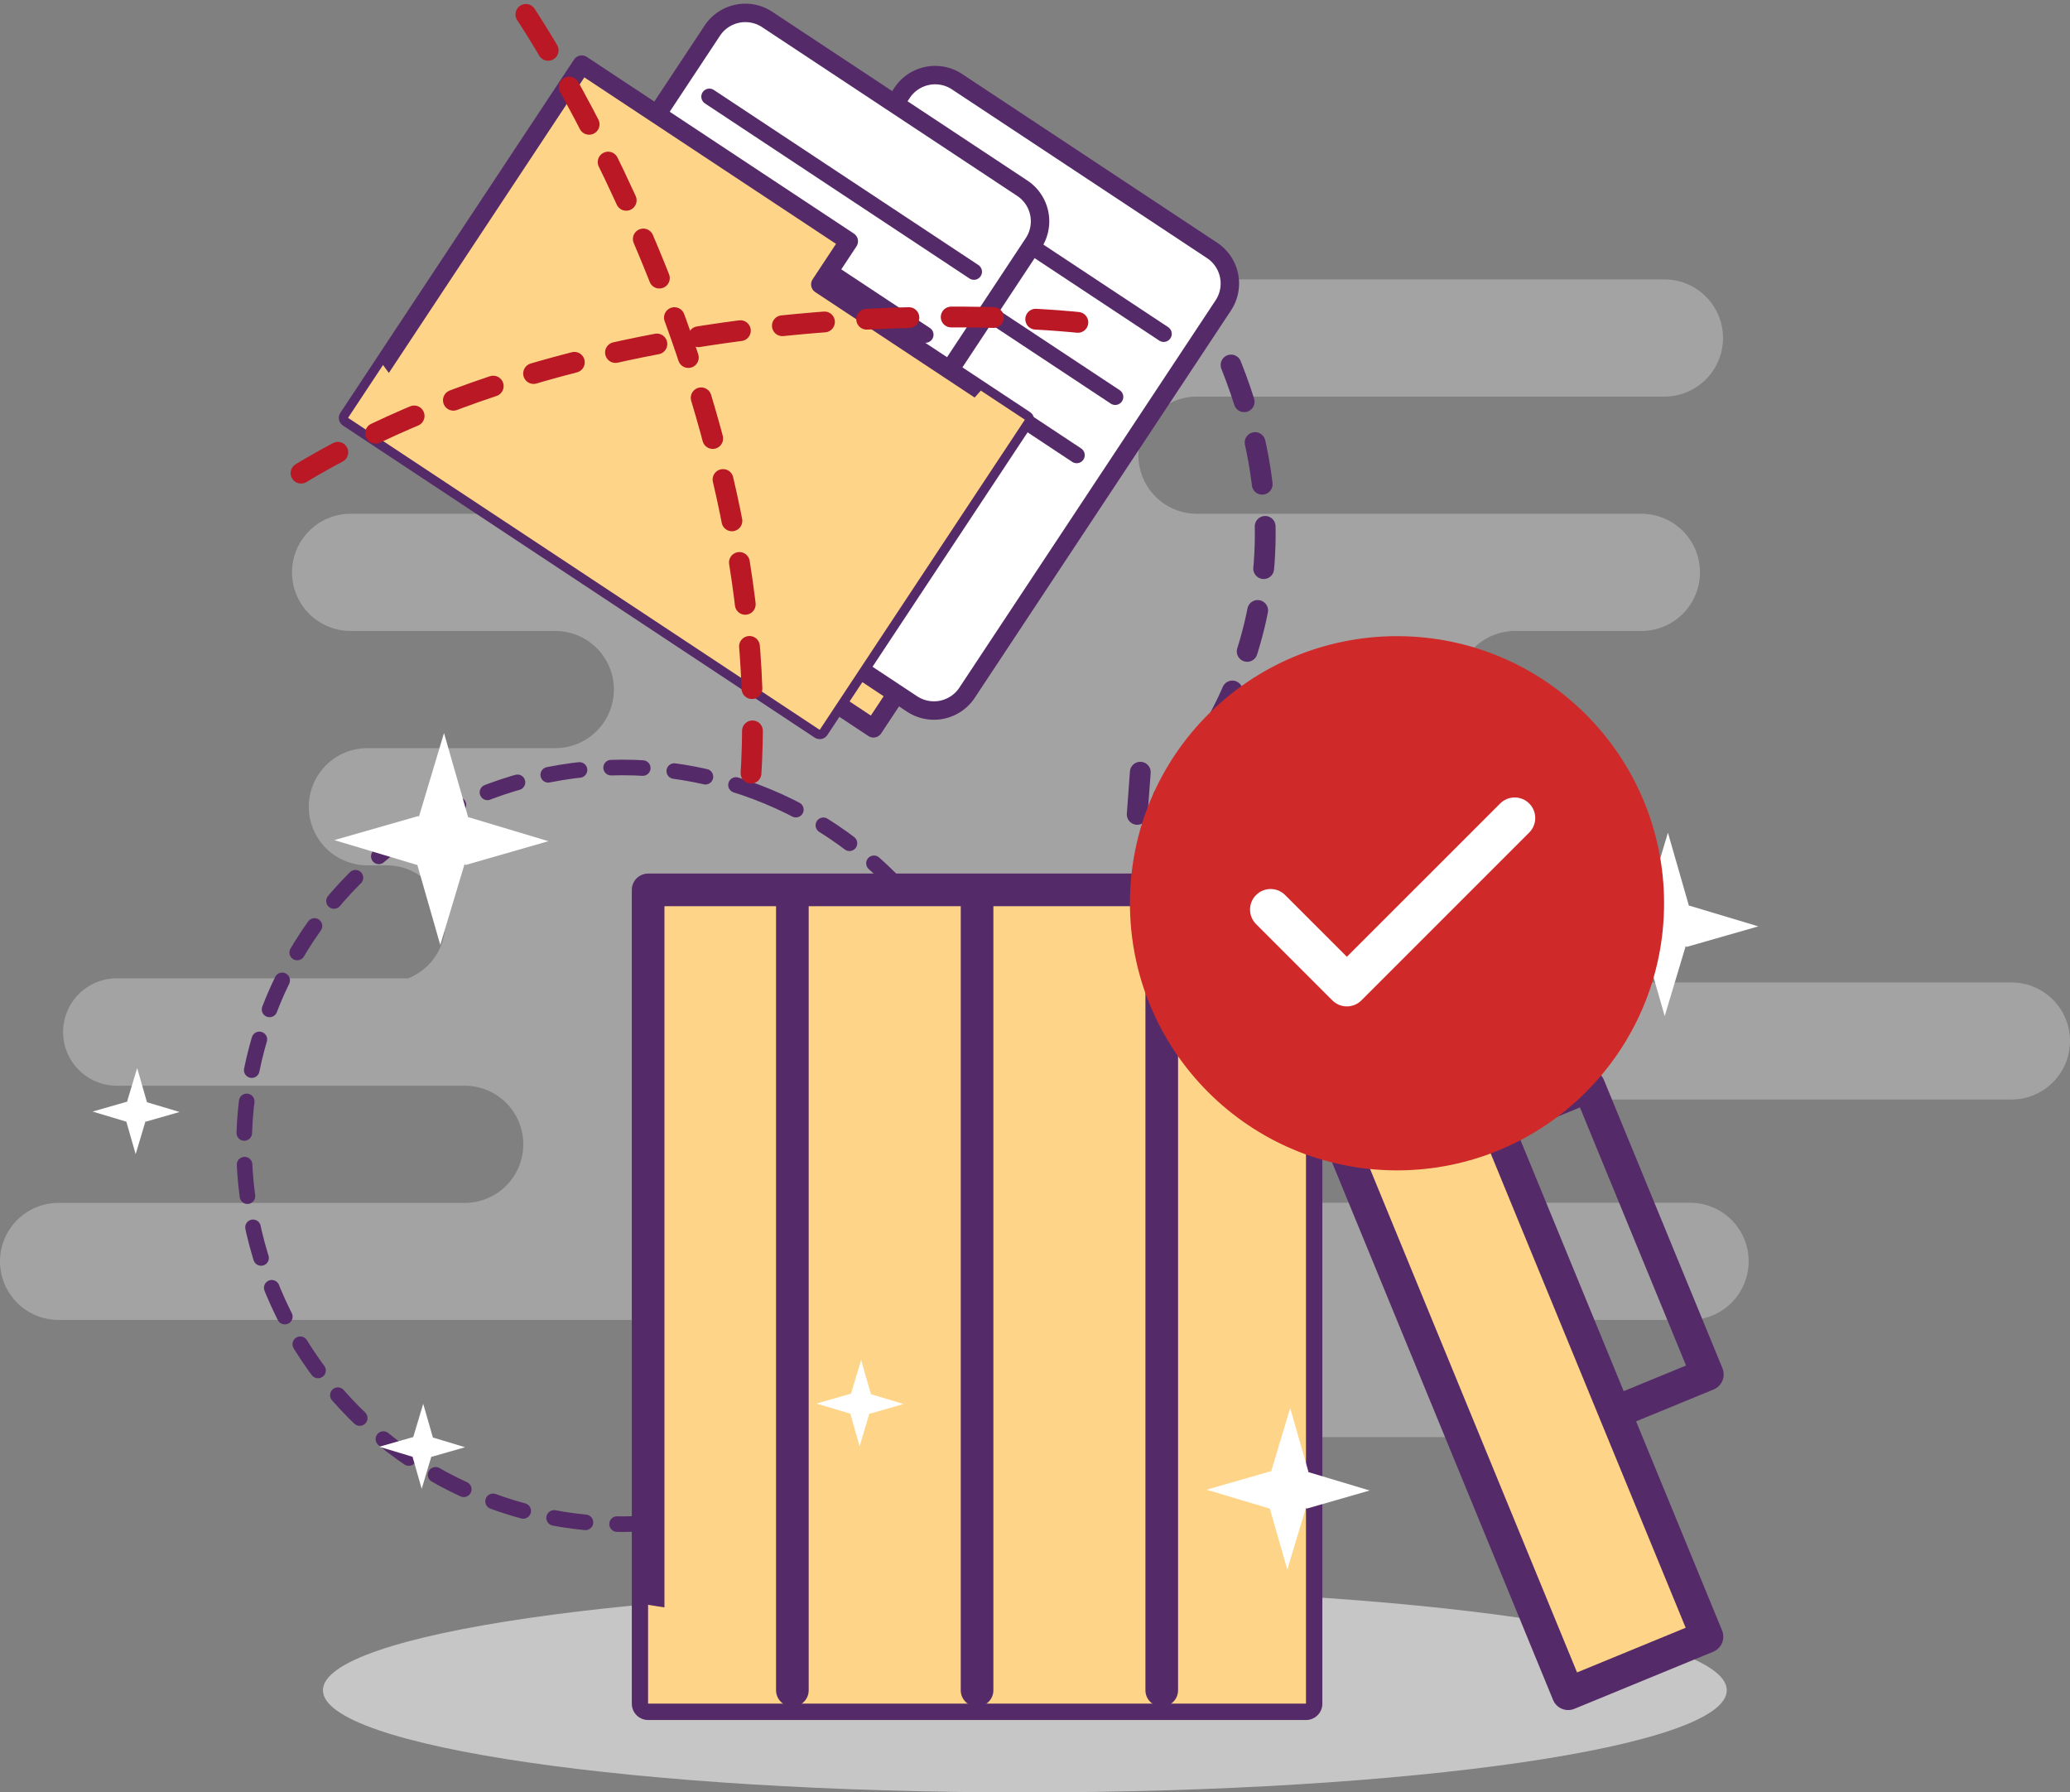<svg xmlns="http://www.w3.org/2000/svg" width="302.276" height="261.709" viewBox="0 0 302.276 261.709">
  <rect x="0" y="0" width="302.276" height="261.709" fill="#808080" stroke="none"/>
  <g id="Group_4320" data-name="Group 4320" transform="translate(-11786 21752.887)">
    <g id="Group_2495" data-name="Group 2495" transform="translate(11785.988 -21750.998)">
      <path id="Path_1917" data-name="Path 1917" d="M293.741,153.21H189.479c.277,0,.546-.016.814-.04a8.55,8.55,0,0,1,0-17.023c-.269-.024-.538-.04-.814-.04h28.614a8.555,8.555,0,0,0,0-17.11h.972c-2.538,0-6.365-3.827-6.365-8.555a8.549,8.549,0,0,1,8.072-8.531c-.158-.008-.324-.024-.482-.024H239.7a8.555,8.555,0,1,0,0-17.11H174.8a8.555,8.555,0,1,1,0-17.11h68.265a8.555,8.555,0,1,0,0-17.11H149.377a8.555,8.555,0,1,0,0,17.11H133.532a8.555,8.555,0,0,0,0,17.11H51.21a8.555,8.555,0,0,0,0,17.11H81.1a8.555,8.555,0,1,1,0,17.11H53.661a8.555,8.555,0,1,0,0,17.11h2.8a8.55,8.55,0,0,1,3.17,16.493H17.07a7.843,7.843,0,1,0,0,15.686h50.8a8.555,8.555,0,1,1,0,17.11H8.555a8.543,8.543,0,1,0,0,17.086H104.8a8.54,8.54,0,0,0,4.048,1.02h7.163a8.554,8.554,0,0,0,4.048,16.09h93.668a8.555,8.555,0,0,0,0-17.11h33.081a8.555,8.555,0,1,0,0-17.11H151.97c.15,0,.3-.016.451-.024a8.538,8.538,0,0,1,5.108-15.022c-.008-.008-.024-.016-.032-.024H293.741a8.547,8.547,0,0,0,0-17.094ZM145,102.529c.206.016.4.032.617.032h-1.226C144.594,102.561,144.791,102.537,145,102.529Zm.609-18.438c-.206,0-.411.016-.617.032-.206-.016-.4-.032-.609-.032Z" transform="translate(0 -11.649)" fill="#c6c6c6" opacity="0.5"/>
      <path id="Path_1918" data-name="Path 1918" d="M264.659,307.152c0,8.231-45.889,14.912-102.5,14.912s-102.5-6.673-102.5-14.912,45.889-14.912,102.5-14.912S264.659,298.913,264.659,307.152Z" transform="translate(-12.49 -62.245)" fill="#c6c6c6"/>
      <g id="Group_2493" data-name="Group 2493" transform="translate(18.718)">
        <circle id="Ellipse_116" data-name="Ellipse 116" cx="55.243" cy="55.243" r="55.243" transform="translate(0 195.31) rotate(-67.5)" stroke-dasharray="4.625" stroke="#552a68" stroke-linecap="round" stroke-linejoin="round" stroke-miterlimit="10" stroke-width="2.274" fill="none"/>
        <g id="Group_2489" data-name="Group 2489" transform="translate(32.121)">
          <rect id="Rectangle_1101" data-name="Rectangle 1101" width="55.243" height="80.512" transform="translate(9.572 60.035) rotate(-56.515)" stroke-width="2.692" stroke="#552a68" stroke-linecap="round" stroke-linejoin="round" stroke-miterlimit="10" fill="#fed588"/>
          <g id="Group_2487" data-name="Group 2487" transform="translate(42.518 9.077)">
            <path id="Path_1919" data-name="Path 1919" d="M165.945,103.01a5.8,5.8,0,0,1-8.025,1.637L120.672,80.011a5.8,5.8,0,0,1-1.637-8.025l37.421-56.563a5.794,5.794,0,0,1,8.025-1.637L201.73,38.422a5.8,5.8,0,0,1,1.637,8.025Z" transform="translate(-118.076 -12.826)" fill="#fff" stroke="#552a68" stroke-linecap="round" stroke-linejoin="round" stroke-miterlimit="10" stroke-width="2.692"/>
            <line id="Line_1" data-name="Line 1" x2="38.631" y2="25.554" transform="translate(37.954 12.227)" fill="#fed588" stroke="#552a68" stroke-linecap="round" stroke-linejoin="round" stroke-miterlimit="10" stroke-width="2.356"/>
            <line id="Line_2" data-name="Line 2" x2="38.631" y2="25.554" transform="translate(30.878 21.43)" fill="#fed588" stroke="#552a68" stroke-linecap="round" stroke-linejoin="round" stroke-miterlimit="10" stroke-width="2.356"/>
            <line id="Line_3" data-name="Line 3" x2="38.631" y2="25.562" transform="translate(25.249 29.929)" fill="#fed588" stroke="#552a68" stroke-linecap="round" stroke-linejoin="round" stroke-miterlimit="10" stroke-width="2.356"/>
          </g>
          <g id="Group_2488" data-name="Group 2488" transform="translate(14.806)">
            <path id="Path_1920" data-name="Path 1920" d="M130.9,91.538a5.794,5.794,0,0,1-8.025,1.637L85.622,68.531a5.794,5.794,0,0,1-1.637-8.025L121.4,3.942A5.794,5.794,0,0,1,129.425,2.3l37.247,24.637a5.794,5.794,0,0,1,1.637,8.025Z" transform="translate(-83.026 -1.346)" fill="#fff" stroke="#552a68" stroke-linecap="round" stroke-linejoin="round" stroke-miterlimit="10" stroke-width="2.692"/>
            <line id="Line_4" data-name="Line 4" x2="38.631" y2="25.562" transform="translate(37.954 12.227)" fill="#fed588" stroke="#552a68" stroke-linecap="round" stroke-linejoin="round" stroke-miterlimit="10" stroke-width="2.356"/>
            <line id="Line_5" data-name="Line 5" x2="38.639" y2="25.554" transform="translate(30.87 21.43)" fill="#fed588" stroke="#552a68" stroke-linecap="round" stroke-linejoin="round" stroke-miterlimit="10" stroke-width="2.356"/>
            <line id="Line_6" data-name="Line 6" x2="38.631" y2="25.554" transform="translate(25.249 29.937)" fill="#fed588" stroke="#552a68" stroke-linecap="round" stroke-linejoin="round" stroke-miterlimit="10" stroke-width="2.356"/>
          </g>
          <path id="Path_1921" data-name="Path 1921" d="M133.26,42.982l4.159-6.3L98.424,10.89,64.3,62.472l68.873,45.557,29.958-45.288Z" transform="translate(-64.3 -3.344)" fill="#fed588" stroke="#552a68" stroke-linecap="round" stroke-linejoin="round" stroke-miterlimit="10" stroke-width="2.692"/>
          <path id="Path_1922" data-name="Path 1922" d="M156.7,70.1c-17.987,20.66-49.661,25.5-73.016,10.041A54.411,54.411,0,0,1,69.408,66.36L64.3,74.077l68.873,45.557,29.958-45.288Z" transform="translate(-64.3 -14.957)" fill="#fed588"/>
        </g>
        <g id="Group_2491" data-name="Group 2491" transform="translate(75.931 128.041)">
          <rect id="Rectangle_1102" data-name="Rectangle 1102" width="23.039" height="45.51" transform="translate(116.066 37.417) rotate(-22.351)" stroke-width="4.766" stroke="#552a68" stroke-linecap="round" stroke-linejoin="round" stroke-miterlimit="10" fill="none"/>
          <rect id="Rectangle_1103" data-name="Rectangle 1103" width="96.072" height="118.826" transform="translate(0.008)" stroke-width="4.766" stroke="#552a68" stroke-linecap="round" stroke-linejoin="round" stroke-miterlimit="10" fill="#fed588"/>
          <path id="Path_1923" data-name="Path 1923" d="M195.826,163.29a70.834,70.834,0,0,1,8.254,33.152c0,39.4-32.883,72.281-72.289,72.281a70.119,70.119,0,0,1-12.081-1.052v14.437h96.072V163.29Z" transform="translate(-119.71 -163.29)" fill="#fed588"/>
          <rect id="Rectangle_1104" data-name="Rectangle 1104" width="21.917" height="116.296" transform="translate(90.132 9.813) rotate(-22.351)" stroke-width="4.766" stroke="#552a68" stroke-linecap="round" stroke-linejoin="round" stroke-miterlimit="10" fill="#fed588"/>
          <g id="Group_2490" data-name="Group 2490" transform="translate(21.071 1.123)">
            <line id="Line_7" data-name="Line 7" y2="115.743" stroke-width="4.766" stroke="#552a68" stroke-linecap="round" stroke-linejoin="round" stroke-miterlimit="10" fill="none"/>
            <line id="Line_8" data-name="Line 8" y2="115.743" transform="translate(26.969)" fill="none" stroke="#552a68" stroke-linecap="round" stroke-linejoin="round" stroke-miterlimit="10" stroke-width="4.766"/>
            <line id="Line_9" data-name="Line 9" y2="115.743" transform="translate(53.938)" fill="none" stroke="#552a68" stroke-linecap="round" stroke-linejoin="round" stroke-miterlimit="10" stroke-width="4.766"/>
          </g>
        </g>
        <path id="Path_1924" data-name="Path 1924" stroke="#b91824" d="M97.14,1.62s36.66,54.61,32.82,111.79" fill="none" transform="translate(-39.054 -1.403)" stroke-linecap="round" stroke-linejoin="round" stroke-miterlimit="10" stroke-width="3.036" stroke-dasharray="6.174"/>
        <path id="Path_1925" data-name="Path 1925" stroke="#b91824" d="M168.822,58.282S103.443,50.992,54.51,80.815" fill="none" transform="translate(-30.13 -13.101)" stroke-linecap="round" stroke-linejoin="round" stroke-miterlimit="10" stroke-width="3.036" stroke-dasharray="6.174"/>
        <g id="Group_2492" data-name="Group 2492" transform="translate(147.144 51.403)">
          <path id="Path_1926" data-name="Path 1926" stroke="#552a68" d="M214.9,129.4s25.317-24.415,9.867-63.038" fill="none" transform="translate(-210.852 -66.36)" stroke-linecap="round" stroke-linejoin="round" stroke-miterlimit="10" stroke-width="3.036" stroke-dasharray="6.174"/>
          <path id="Path_1927" data-name="Path 1927" stroke="#552a68" d="M210.444,141.56l-.664,9.085,9.045-2.664,1.241-.664" fill="none" transform="translate(-209.78 -82.103)" stroke-linecap="round" stroke-linejoin="round" stroke-miterlimit="10" stroke-width="3.036" stroke-dasharray="6.174"/>
        </g>
      </g>
      <g id="Group_2494" data-name="Group 2494" transform="translate(13.536 105.143)">
        <path id="Path_1928" data-name="Path 1928" d="M317.6,166.41l-10.176-3.052v-.1L304.4,152.74l-3.155,10.516h-.19l-10.516,3.012,10.492,3.147,2.9,10.1,3.052-10.191h.1v.1Z" transform="translate(-74.361 -138.184)" fill="#fff"/>
        <path id="Path_1929" data-name="Path 1929" d="M82.592,264.541l-4.712-1.423v-.04l-1.4-4.878-1.463,4.878H74.93l-4.87,1.392,4.862,1.463,1.336,4.681,1.415-4.72h.047v.04Z" transform="translate(-28.203 -160.262)" fill="#fff"/>
        <path id="Path_1930" data-name="Path 1930" d="M246.682,271.024l-8.958-2.688v-.087l-2.657-9.258-2.775,9.258h-.174l-9.258,2.657,9.243,2.767,2.546,8.895,2.7-8.974h.087v.087Z" transform="translate(-60.192 -160.428)" fill="#fff"/>
        <path id="Path_1931" data-name="Path 1931" d="M163.526,256.54l-4.776-1.44v-.047l-1.415-4.934-1.486,4.934h-.087l-4.942,1.423,4.934,1.471,1.36,4.752,1.431-4.791h.047v.047Z" transform="translate(-45.11 -158.571)" fill="#fff"/>
        <path id="Path_1932" data-name="Path 1932" d="M93.022,150.119l-11.757-3.526v-.111L77.779,134.33l-3.645,12.152h-.221L61.76,149.961,73.889,153.6l3.344,11.67,3.534-11.77h.111v.111Z" transform="translate(-26.465 -134.33)" fill="#fff"/>
        <path id="Path_1933" data-name="Path 1933" d="M29.818,202.612l-4.776-1.431v-.047L23.627,196.2l-1.486,4.934h-.087l-4.934,1.415,4.926,1.479,1.36,4.744,1.431-4.783h.047v.04Z" transform="translate(-17.12 -147.283)" fill="#fff"/>
      </g>
    </g>
    <g id="Group_4319" data-name="Group 4319" transform="translate(11946.669 -21664.268)">
      <circle id="Ellipse_165" data-name="Ellipse 165" cx="39" cy="39" r="39" transform="translate(4.331 4.268)" fill="#cf2a29"/>
      <path id="Icon_feather-check" data-name="Icon feather-check" d="M41.646,9,17.139,33.506,6,22.367" transform="translate(18.871 21.819)" fill="none" stroke="#fff" stroke-linecap="round" stroke-linejoin="round" stroke-width="6"/>
    </g>
  </g>
</svg>
